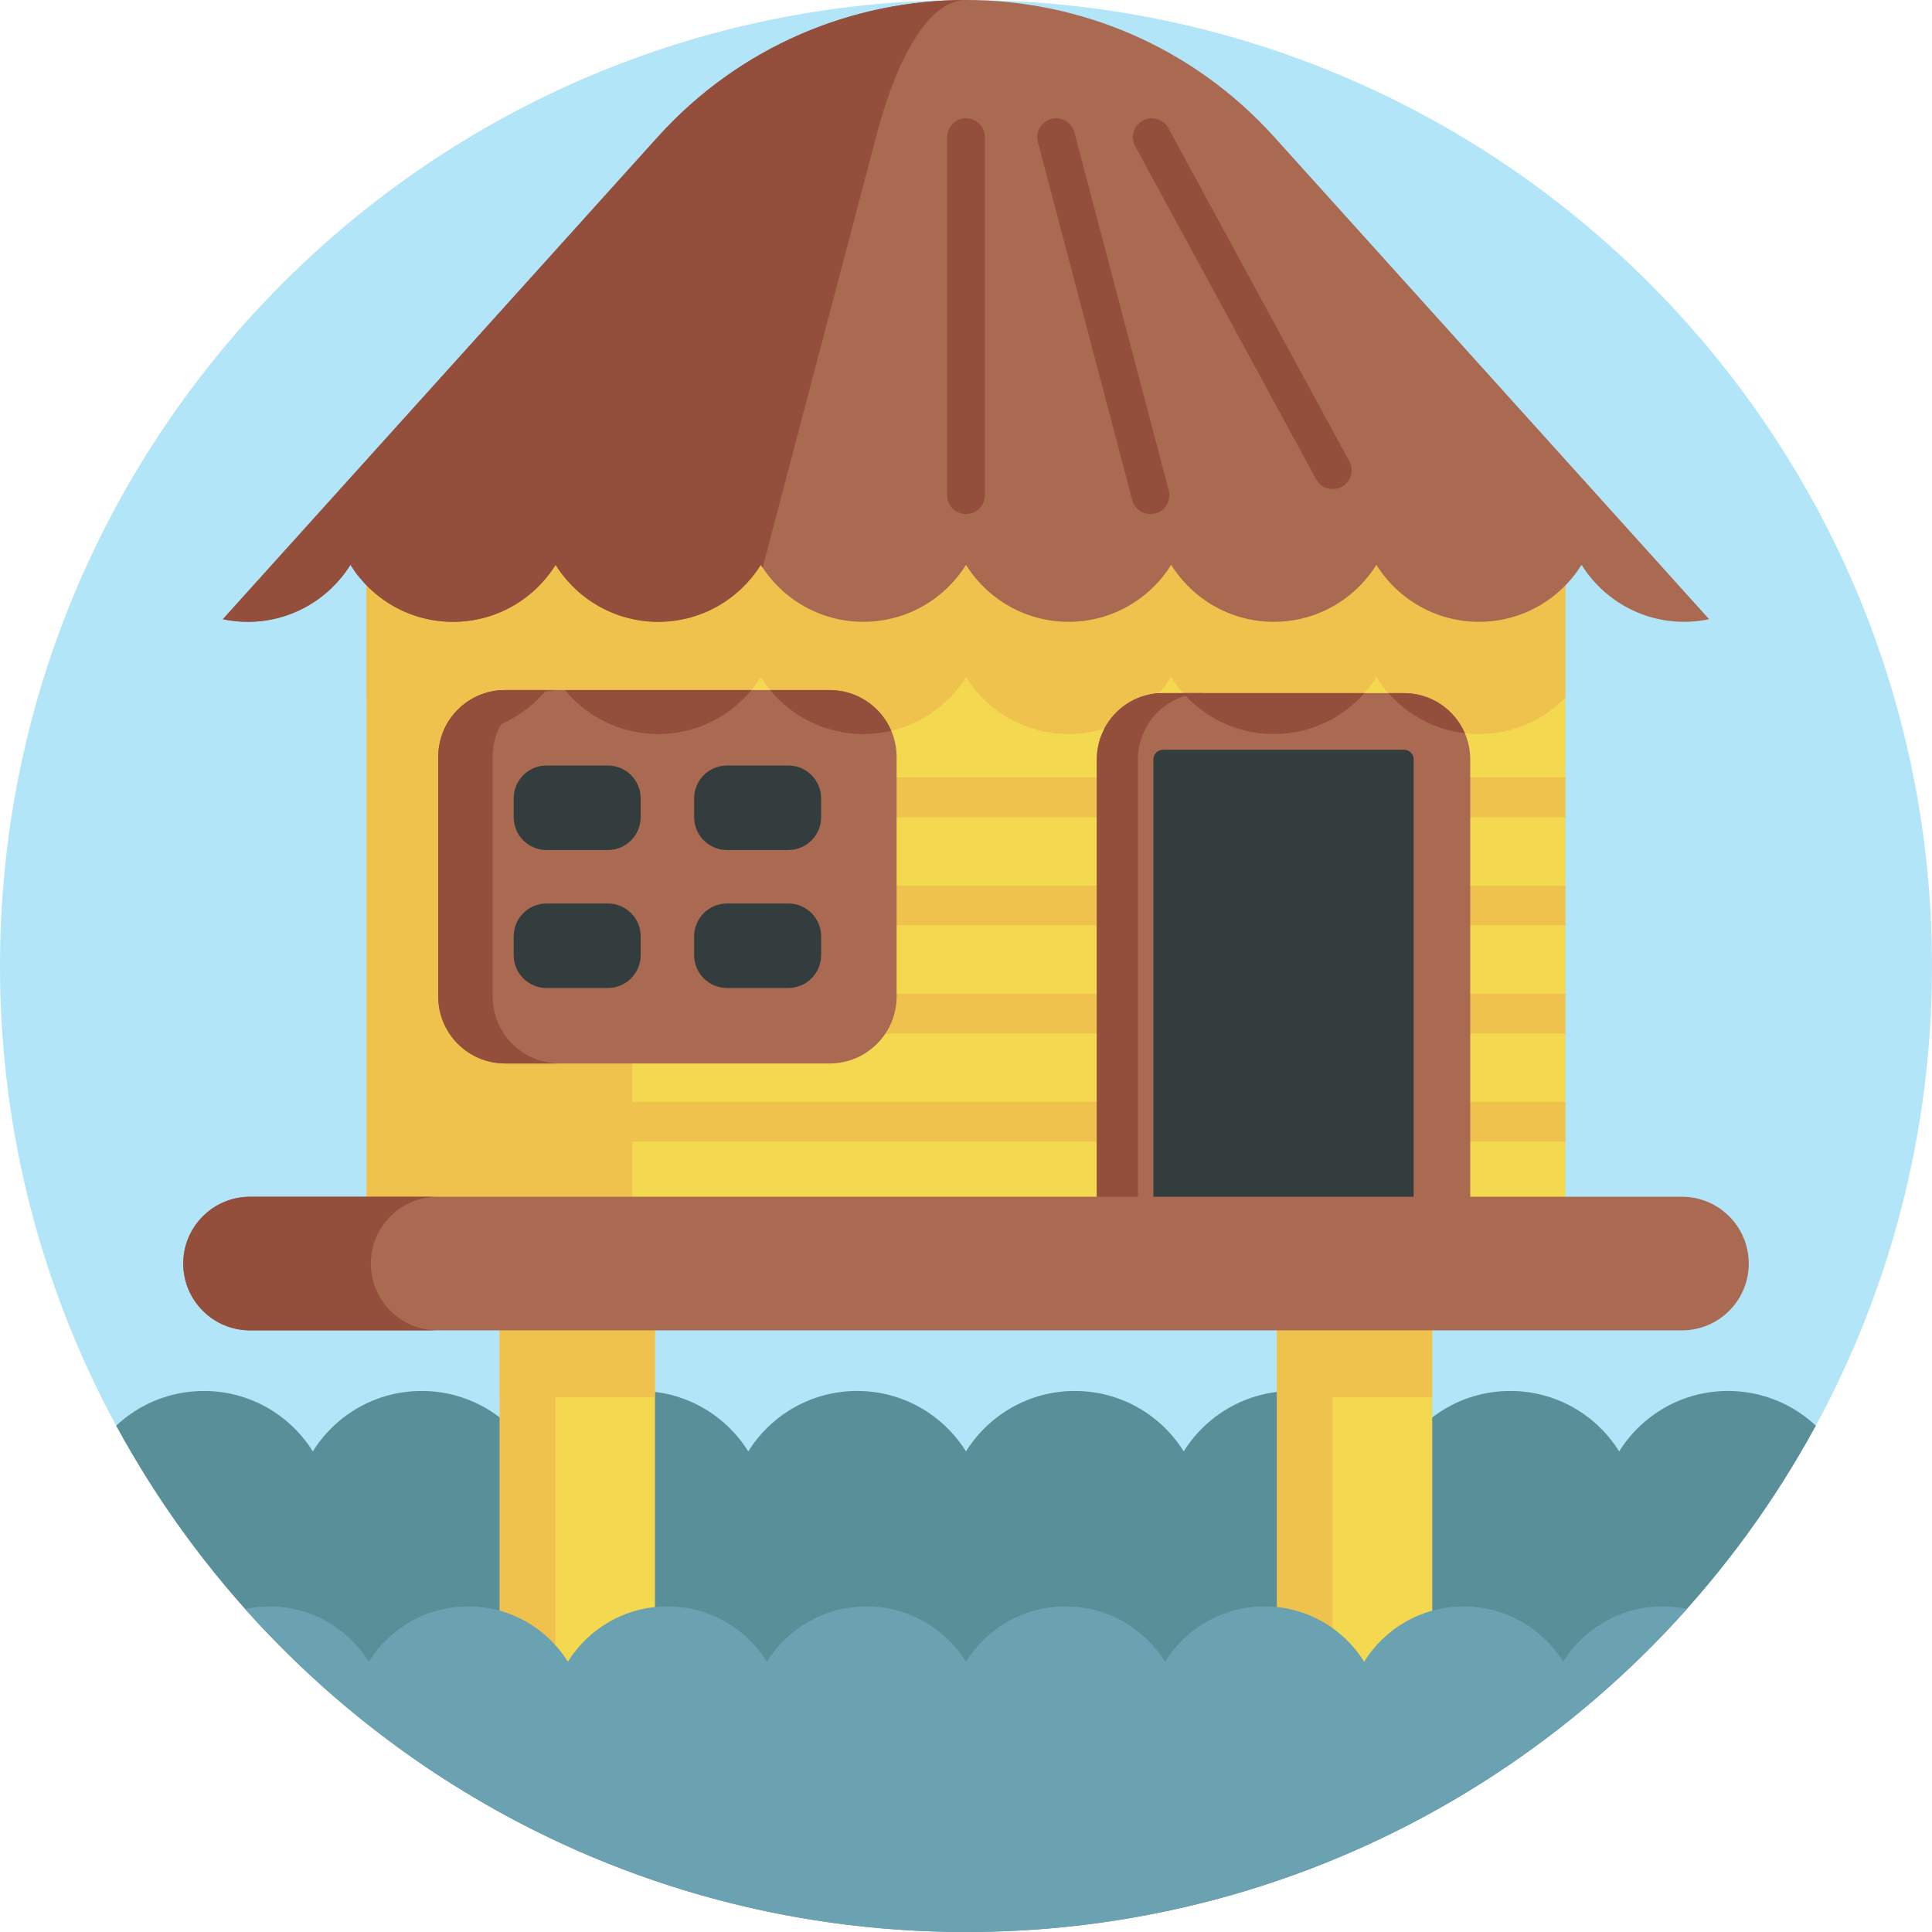 <svg id="Capa_1" enable-background="new 0 0 512 512" height="512" viewBox="0 0 512 512" width="512" xmlns="http://www.w3.org/2000/svg"><g><path d="m512 256c0 44.1-11.151 85.596-30.787 121.821-43.318 79.913-127.928 36.929-225.213 36.929s-181.895 42.984-225.213-36.929c-19.636-36.225-30.787-77.721-30.787-121.821 0-141.385 114.615-256 256-256s256 114.615 256 256z" fill="#b2e5f7"/><path d="m481.21 377.82c-43.32 79.91-127.93 134.18-225.21 134.18s-181.89-54.27-225.21-134.18c6.08-5.71 14.26-9.2 23.26-9.2 12.17 0 22.84 6.4 28.85 16.02 6-9.62 16.67-16.02 28.85-16.02 12.17 0 22.84 6.4 28.85 16.02 6-9.62 16.68-16.02 28.85-16.02s22.84 6.4 28.85 16.02c6-9.62 16.68-16.02 28.85-16.02s22.84 6.4 28.85 16.02c6.01-9.62 16.68-16.02 28.85-16.02s22.85 6.4 28.85 16.02c6.01-9.62 16.68-16.02 28.85-16.02s22.85 6.4 28.85 16.02c6.01-9.62 16.68-16.02 28.85-16.02 12.18 0 22.85 6.4 28.85 16.02 6.01-9.62 16.68-16.02 28.85-16.02 9 0 17.18 3.49 23.26 9.2z" fill="#598f98"/><g><g><path d="m132.44 339.87h41.13v123.07h-41.13z" fill="#f4d84f"/><path d="m132.437 339.874h14.756v123.066h-14.756z" fill="#efc24d"/></g><g><path d="m338.43 339.87h41.13v123.07h-41.13z" fill="#f4d84f"/><path d="m338.427 339.874h14.756v123.066h-14.756z" fill="#efc24d"/></g></g><path d="m447.06 426.38c-46.88 52.54-115.11 85.62-191.06 85.62s-144.18-33.08-191.06-85.62c2.07-.44 4.22-.67 6.42-.67 11.13 0 20.88 5.86 26.38 14.65 5.49-8.79 15.24-14.65 26.37-14.65s20.89 5.86 26.38 14.65c5.49-8.79 15.25-14.65 26.38-14.65s20.88 5.86 26.38 14.65c5.49-8.79 15.24-14.65 26.37-14.65s20.89 5.86 26.38 14.65c5.49-8.79 15.25-14.65 26.38-14.65s20.88 5.86 26.37 14.65c5.5-8.79 15.25-14.65 26.38-14.65s20.89 5.86 26.38 14.65c5.49-8.79 15.25-14.65 26.38-14.65s20.88 5.86 26.37 14.65c5.5-8.79 15.25-14.65 26.38-14.65 2.2 0 4.35.23 6.42.67z" fill="#6aa2b2"/><path d="m97.15 141.09h317.7v198.78h-317.7z" fill="#f4d84f"/><g fill="#efc24d"><path d="m144.76 206.024h270.09v10.573h-270.09z"/><path d="m144.76 234.682h270.09v10.573h-270.09z"/><path d="m144.76 263.34h270.09v10.573h-270.09z"/><path d="m144.76 291.999h270.09v10.573h-270.09z"/><path d="m97.151 141.092h70.399v198.782h-70.399z"/><path d="m414.85 141.09v43.79c-5.82 5.95-13.92 9.65-22.9 9.65-11.47 0-21.53-6.04-27.19-15.1-5.66 9.06-15.72 15.1-27.19 15.1-11.48 0-21.53-6.04-27.2-15.1-5.66 9.06-15.71 15.1-27.18 15.1s-21.53-6.04-27.19-15.1c-5.66 9.06-15.72 15.1-27.19 15.1s-21.52-6.04-27.18-15.1c-5.67 9.06-15.72 15.1-27.2 15.1-11.47 0-21.53-6.04-27.19-15.1-5.66 9.06-15.72 15.1-27.19 15.1-8.98 0-17.08-3.7-22.9-9.65v-43.79z"/></g><path d="m452.941 164.097c-2.134.454-4.35.691-6.618.691-11.473 0-21.523-6.04-27.192-15.101-5.659 9.061-15.709 15.101-27.182 15.101s-21.533-6.04-27.192-15.101c-5.659 9.061-15.719 15.101-27.192 15.101s-21.523-6.04-27.192-15.101c-5.659 9.061-15.709 15.101-27.182 15.101s-21.533-6.04-27.192-15.101c-5.659 9.061-15.719 15.101-27.192 15.101s-21.523-6.04-27.182-15.101c-5.669 9.061-15.719 15.101-27.192 15.101s-21.533-6.04-27.192-15.101c-5.659 9.061-15.719 15.101-27.192 15.101s-21.523-6.04-27.182-15.101c-5.669 9.061-15.719 15.101-27.192 15.101-2.268 0-4.484-.237-6.618-.691l115.214-127.748c43.709-48.465 119.75-48.465 163.459 0z" fill="#aa6951"/><path d="m304.887 136.238c-2.215 0-4.24-1.484-4.832-3.727l-25.007-94.887c-.704-2.67.891-5.405 3.561-6.109 2.673-.703 5.406.89 6.109 3.561l25.007 94.887c.704 2.67-.891 5.405-3.561 6.109-.427.112-.855.166-1.277.166z" fill="#934e3c"/><path d="m353.182 129.614c-1.774 0-3.492-.946-4.398-2.614l-47.948-88.264c-1.318-2.427-.419-5.462 2.007-6.78s5.462-.42 6.78 2.007l47.948 88.264c1.318 2.427.42 5.462-2.007 6.78-.758.411-1.576.607-2.382.607z" fill="#934e3c"/><path d="m389.63 201.25v127.07h-98.96v-127.07c0-2.95.73-5.73 2.01-8.16 2.78-5.3 8.19-9 14.49-9.38.35-.02.7-.03 1.06-.03h63.83c7.24 0 13.45 4.38 16.14 10.63.92 2.13 1.43 4.48 1.43 6.94z" fill="#aa6951"/><path d="m319.11 183.68c-.36 0-.71.01-1.06.03-6.3.38-11.71 4.08-14.49 9.38-1.28 2.43-2.01 5.21-2.01 8.16v127.07h-10.88v-127.07c0-2.95.73-5.73 2.01-8.16 2.78-5.3 8.19-9 14.49-9.38.35-.02.7-.03 1.06-.03z" fill="#934e3c"/><path d="m307.17 183.71c-3.83 4.33-8.82 7.63-14.49 9.38 2.78-5.3 8.19-9 14.49-9.38z" fill="#934e3c"/><path d="m313.55 183.68h48.04c-5.87 6.65-14.45 10.85-24.02 10.85s-18.15-4.2-24.02-10.85z" fill="#934e3c"/><path d="m388.2 194.31c-8.05-.94-15.18-4.86-20.27-10.63h4.13c7.24 0 13.45 4.38 16.14 10.63z" fill="#934e3c"/><path d="m305.666 328.317v-127.069c0-1.414 1.15-2.565 2.564-2.565h63.831c1.415 0 2.565 1.151 2.565 2.565v127.069z" fill="#333d3d"/><path d="m256.002.003c-8.741 0-17.482 12.122-23.863 36.345l-30.037 114.087c-.165-.247-.319-.495-.474-.742-5.669 9.061-15.719 15.101-27.192 15.101s-21.533-6.04-27.192-15.101c-5.659 9.061-15.719 15.101-27.192 15.101s-21.523-6.04-27.182-15.101c-5.669 9.061-15.719 15.101-27.192 15.101-2.268 0-4.484-.237-6.618-.691l115.211-127.754c21.863-24.224 51.797-36.346 81.731-36.346z" fill="#934e3c"/><path d="m132.44 339.87h41.13v30.39h-41.13z" fill="#efc24d"/><path d="m338.43 339.87h41.13v30.39h-41.13z" fill="#efc24d"/><path d="m445.733 317.155h-379.466c-9.777 0-17.703 7.926-17.703 17.703 0 9.777 7.926 17.703 17.703 17.703h379.466c9.777 0 17.703-7.926 17.703-17.703 0-9.777-7.926-17.703-17.703-17.703z" fill="#aa6951"/><path d="m103.454 347.368c3.21 3.21 7.63 5.19 12.52 5.19h-49.7c-4.89 0-9.32-1.98-12.52-5.19-3.21-3.2-5.19-7.62-5.19-12.51 0-9.78 7.93-17.71 17.71-17.71h49.7c-9.78 0-17.7 7.93-17.7 17.71 0 4.89 1.98 9.31 5.18 12.51z" fill="#934e3c"/><path d="m237.61 200.61v63.48c0 9.8-7.94 17.74-17.74 17.74h-86c-9.8 0-17.74-7.94-17.74-17.74v-63.48c0-2.19.4-4.28 1.12-6.21 2.51-6.74 9.01-11.53 16.62-11.53h86c7.33 0 13.63 4.45 16.33 10.79.91 2.14 1.41 4.48 1.41 6.95z" fill="#aa6951"/><path d="m133.87 182.87h10.89c-5.87 7.12-14.76 11.66-24.71 11.66-.94 0-1.88-.04-2.8-.13 2.51-6.74 9.01-11.53 16.62-11.53z" fill="#934e3c"/><path d="m149.72 182.87h49.43c-5.88 7.12-14.76 11.66-24.72 11.66-9.95 0-18.84-4.54-24.71-11.66z" fill="#934e3c"/><path d="m236.2 193.66c-2.37.57-4.85.87-7.39.87-9.95 0-18.83-4.54-24.7-11.66h15.76c7.33 0 13.63 4.45 16.33 10.79z" fill="#934e3c"/><path d="m148.292 281.83h-14.42c-9.8 0-17.74-7.94-17.74-17.74v-63.48c0-9.8 7.94-17.74 17.74-17.74h14.42c-9.8 0-17.74 7.94-17.74 17.74v63.48c0 9.8 7.94 17.74 17.74 17.74z" fill="#934e3c"/><g fill="#333d3d"><path d="m192.659 225.262h16.246c4.806 0 8.702-3.896 8.702-8.702v-4.989c0-4.806-3.896-8.702-8.702-8.702h-16.246c-4.806 0-8.702 3.896-8.702 8.702v4.989c.001 4.806 3.897 8.702 8.702 8.702z"/><path d="m169.783 216.56v-4.989c0-4.806-3.896-8.702-8.702-8.702h-16.246c-4.806 0-8.702 3.896-8.702 8.702v4.989c0 4.806 3.896 8.702 8.702 8.702h16.246c4.806 0 8.702-3.896 8.702-8.702z"/><path d="m161.081 239.437h-16.246c-4.806 0-8.702 3.896-8.702 8.702v4.989c0 4.806 3.896 8.702 8.702 8.702h16.246c4.806 0 8.702-3.896 8.702-8.702v-4.989c0-4.806-3.896-8.702-8.702-8.702z"/><path d="m183.958 248.139v4.989c0 4.806 3.896 8.702 8.702 8.702h16.246c4.806 0 8.702-3.896 8.702-8.702v-4.989c0-4.806-3.896-8.702-8.702-8.702h-16.246c-4.806 0-8.702 3.896-8.702 8.702z"/></g><path d="m256 136.236c-2.761 0-5-2.239-5-5v-94.887c0-2.761 2.239-5 5-5s5 2.239 5 5v94.887c0 2.762-2.239 5-5 5z" fill="#934e3c"/></g></svg>